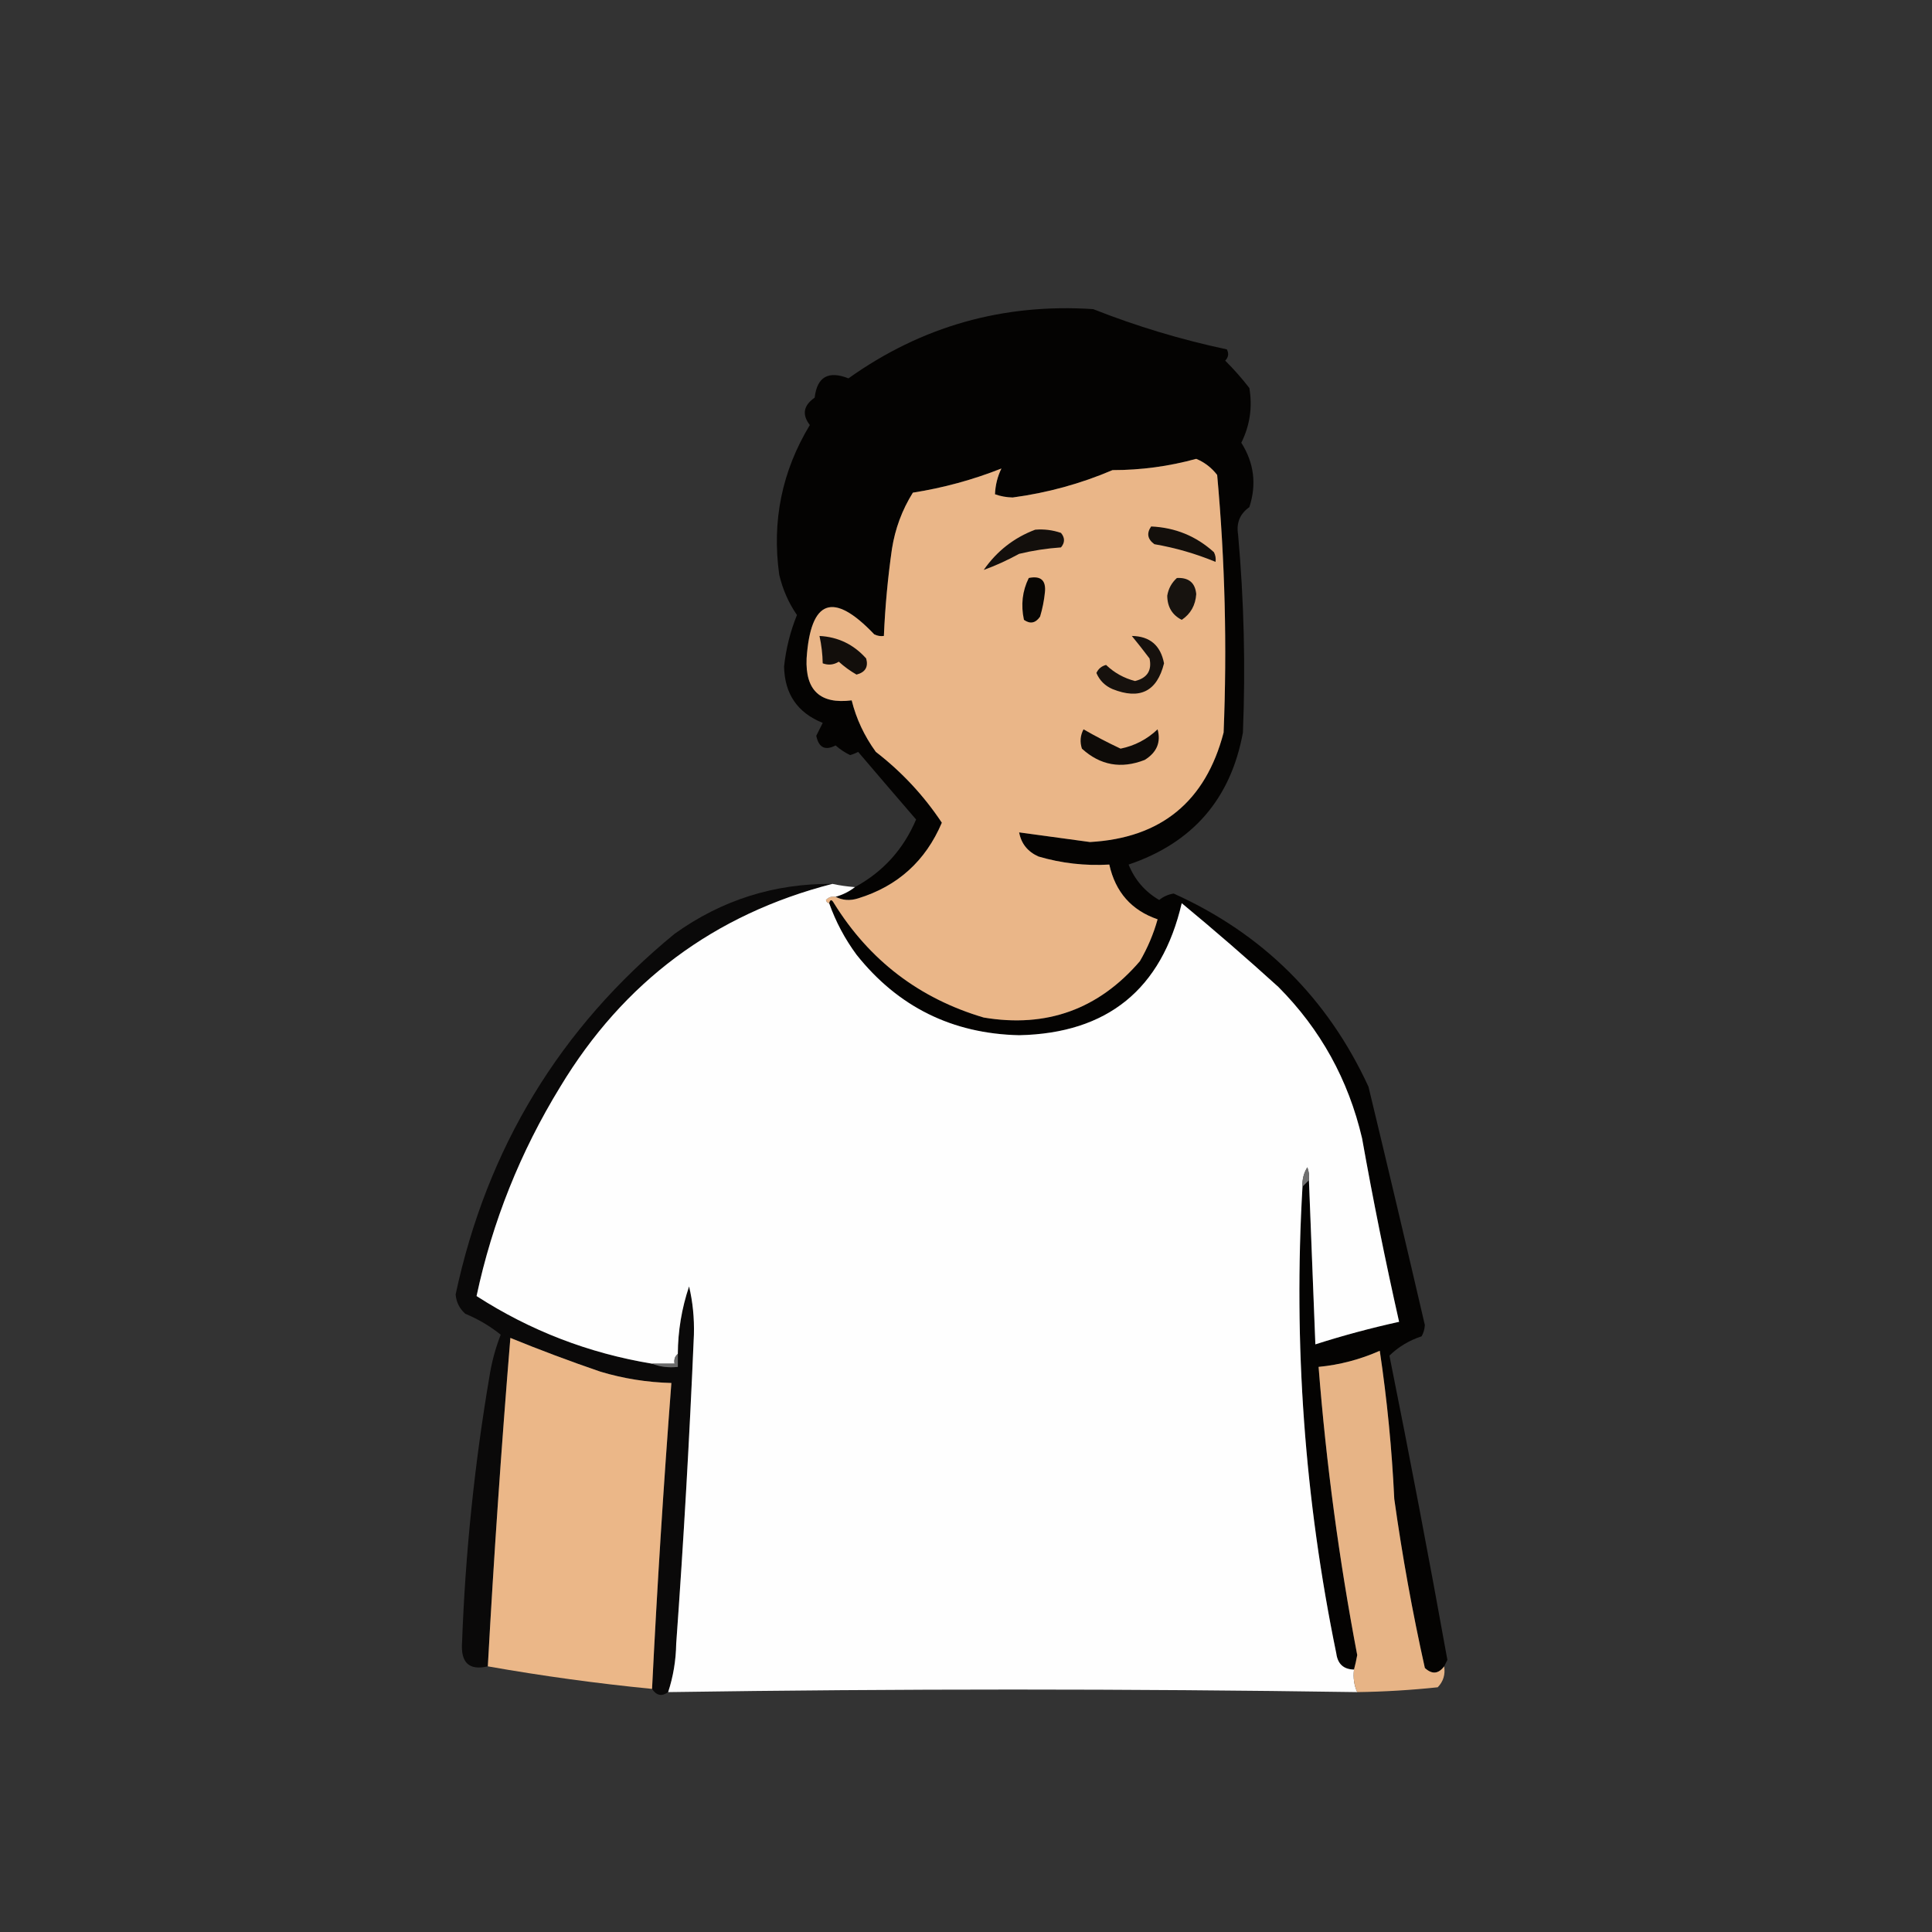 <?xml version="1.0" encoding="UTF-8"?>
<!DOCTYPE svg PUBLIC "-//W3C//DTD SVG 1.1//EN" "http://www.w3.org/Graphics/SVG/1.1/DTD/svg11.dtd">
<svg xmlns="http://www.w3.org/2000/svg" version="1.1" width="600px" height="600px" style="shape-rendering:geometricPrecision; text-rendering:geometricPrecision; image-rendering:optimizeQuality; fill-rule:evenodd; clip-rule:evenodd" xmlns:xlink="http://www.w3.org/1999/xlink">
<rect width="100%" height="100%" fill="#333333" stroke="none"/>
<g><path style="opacity:0.969" fill="#040302" d="M 448.5,517.5 C 446.713,519.887 444.713,520.053 442.5,518C 438.639,500.673 435.473,483.173 433,465.5C 432.271,450.078 430.771,434.745 428.5,419.5C 422.411,422.198 416.078,423.865 409.5,424.5C 411.863,454.544 415.863,484.377 421.5,514C 421.227,515.533 420.894,517.033 420.5,518.5C 417.27,518.439 415.437,516.772 415,513.5C 405.151,465.631 401.651,417.298 404.5,368.5C 405.167,367.833 405.833,367.167 406.5,366.5C 407.167,383.5 407.833,400.5 408.5,417.5C 417.023,414.772 425.69,412.439 434.5,410.5C 430.239,391.601 426.405,372.601 423,353.5C 418.743,335.314 410.077,319.647 397,306.5C 387.187,297.597 377.187,288.93 367,280.5C 360.758,307.244 343.925,320.911 316.5,321.5C 295.715,321.024 278.882,312.691 266,296.5C 262.377,291.588 259.544,286.255 257.5,280.5C 257.81,279.262 258.31,279.262 259,280.5C 270.013,298.252 285.513,310.085 305.5,316C 325.002,319.278 341.169,313.445 354,298.5C 356.403,294.365 358.237,290.032 359.5,285.5C 351.4,282.724 346.4,277.058 344.5,268.5C 337.008,268.942 329.675,268.108 322.5,266C 319.143,264.488 317.143,261.988 316.5,258.5C 323.829,259.497 331.162,260.497 338.5,261.5C 360.571,260.265 374.405,248.932 380,227.5C 381.095,200.781 380.429,174.114 378,147.5C 376.235,145.226 374.068,143.559 371.5,142.5C 362.998,144.834 354.332,146.001 345.5,146C 335.6,150.226 325.266,153.06 314.5,154.5C 312.571,154.46 310.738,154.127 309,153.5C 309.127,150.617 309.793,147.95 311,145.5C 302.135,149.009 292.968,151.509 283.5,153C 280.162,158.342 277.995,164.175 277,170.5C 275.716,179.462 274.882,188.462 274.5,197.5C 273.448,197.649 272.448,197.483 271.5,197C 258.746,183.604 251.746,186.104 250.5,204.5C 250.069,214.405 254.736,218.738 264.5,217.5C 265.921,223.226 268.421,228.559 272,233.5C 280.062,239.727 286.895,247.061 292.5,255.5C 287.445,267.391 278.778,275.225 266.5,279C 263.961,279.796 261.628,279.629 259.5,278.5C 261.75,277.87 263.75,276.87 265.5,275.5C 274.256,270.741 280.589,263.741 284.5,254.5C 278.455,247.493 272.455,240.493 266.5,233.5C 265.707,233.931 264.873,234.265 264,234.5C 262.374,233.711 260.874,232.711 259.5,231.5C 256.26,233.191 254.26,232.191 253.5,228.5C 254.167,227.167 254.833,225.833 255.5,224.5C 247.671,221.355 243.671,215.522 243.5,207C 244.088,201.467 245.421,196.134 247.5,191C 244.903,187.223 243.07,183.056 242,178.5C 239.668,161.823 242.835,146.323 251.5,132C 249.003,128.765 249.503,125.931 253,123.5C 253.747,117.036 257.247,115.036 263.5,117.5C 286.214,101.319 311.548,94.153 339.5,96C 353.001,101.333 366.834,105.499 381,108.5C 381.684,109.784 381.517,110.951 380.5,112C 383.202,114.69 385.702,117.523 388,120.5C 389.006,126.443 388.173,132.11 385.5,137.5C 389.466,143.763 390.299,150.43 388,157.5C 385.074,159.555 383.907,162.388 384.5,166C 386.333,186.467 386.833,206.967 386,227.5C 382.233,248.104 370.399,261.771 350.5,268.5C 352.417,273.25 355.584,276.917 360,279.5C 361.313,278.427 362.813,277.76 364.5,277.5C 392.133,289.967 412.3,309.967 425,337.5C 430.942,362.161 436.775,386.827 442.5,411.5C 442.43,412.772 442.097,413.938 441.5,415C 437.638,416.27 434.304,418.27 431.5,421C 437.816,452.414 443.816,483.914 449.5,515.5C 449.137,516.183 448.804,516.85 448.5,517.5 Z"/></g>
<g><path style="opacity:1" fill="#eab688" d="M 257.5,280.5 C 256.957,280.44 256.624,280.107 256.5,279.5C 257.325,278.614 258.325,278.281 259.5,278.5C 261.628,279.629 263.961,279.796 266.5,279C 278.778,275.225 287.445,267.391 292.5,255.5C 286.895,247.061 280.062,239.727 272,233.5C 268.421,228.559 265.921,223.226 264.5,217.5C 254.736,218.738 250.069,214.405 250.5,204.5C 251.746,186.104 258.746,183.604 271.5,197C 272.448,197.483 273.448,197.649 274.5,197.5C 274.882,188.462 275.716,179.462 277,170.5C 277.995,164.175 280.162,158.342 283.5,153C 292.968,151.509 302.135,149.009 311,145.5C 309.793,147.95 309.127,150.617 309,153.5C 310.738,154.127 312.571,154.46 314.5,154.5C 325.266,153.06 335.6,150.226 345.5,146C 354.332,146.001 362.998,144.834 371.5,142.5C 374.068,143.559 376.235,145.226 378,147.5C 380.429,174.114 381.095,200.781 380,227.5C 374.405,248.932 360.571,260.265 338.5,261.5C 331.162,260.497 323.829,259.497 316.5,258.5C 317.143,261.988 319.143,264.488 322.5,266C 329.675,268.108 337.008,268.942 344.5,268.5C 346.4,277.058 351.4,282.724 359.5,285.5C 358.237,290.032 356.403,294.365 354,298.5C 341.169,313.445 325.002,319.278 305.5,316C 285.513,310.085 270.013,298.252 259,280.5C 258.31,279.262 257.81,279.262 257.5,280.5 Z"/></g>
<g><path style="opacity:1" fill="#130f0b" d="M 357.5,163.5 C 364.999,163.836 371.499,166.503 377,171.5C 377.483,172.448 377.649,173.448 377.5,174.5C 371.401,171.968 365.067,170.135 358.5,169C 356.365,167.444 356.032,165.611 357.5,163.5 Z"/></g>
<g><path style="opacity:1" fill="#130f0c" d="M 321.5,164.5 C 324.249,164.274 326.916,164.607 329.5,165.5C 330.747,167.006 330.747,168.506 329.5,170C 325.106,170.303 320.773,170.97 316.5,172C 312.809,174.019 309.142,175.686 305.5,177C 309.593,171.135 314.926,166.968 321.5,164.5 Z"/></g>
<g><path style="opacity:1" fill="#080604" d="M 319.5,179.5 C 323.24,178.741 324.907,180.241 324.5,184C 324.238,186.547 323.738,189.047 323,191.5C 321.604,193.527 319.938,193.86 318,192.5C 317.002,187.856 317.502,183.523 319.5,179.5 Z"/></g>
<g><path style="opacity:1" fill="#17130f" d="M 365.5,179.5 C 369.176,179.319 371.176,180.986 371.5,184.5C 371.264,187.981 369.764,190.648 367,192.5C 364.034,190.993 362.534,188.493 362.5,185C 362.863,182.808 363.863,180.974 365.5,179.5 Z"/></g>
<g><path style="opacity:1" fill="#120e0b" d="M 254.5,197.5 C 260.289,197.811 265.122,200.144 269,204.5C 269.723,207.125 268.723,208.792 266,209.5C 264.037,208.375 262.204,207.041 260.5,205.5C 258.902,206.485 257.235,206.651 255.5,206C 255.456,203.204 255.123,200.371 254.5,197.5 Z"/></g>
<g><path style="opacity:1" fill="#16110d" d="M 351.5,197.5 C 357.083,197.577 360.416,200.41 361.5,206C 359.332,214.733 353.999,217.4 345.5,214C 343.154,212.987 341.487,211.321 340.5,209C 341.098,207.699 342.098,206.865 343.5,206.5C 346.054,208.944 349.054,210.611 352.5,211.5C 356.283,210.563 357.783,208.229 357,204.5C 355.148,202.043 353.314,199.709 351.5,197.5 Z"/></g>
<g><path style="opacity:1" fill="#0e0b08" d="M 336.5,226.5 C 340.157,228.613 343.991,230.613 348,232.5C 352.398,231.606 356.231,229.606 359.5,226.5C 360.59,230.508 359.256,233.675 355.5,236C 348.19,238.858 341.69,237.691 336,232.5C 335.322,230.402 335.489,228.402 336.5,226.5 Z"/></g>
<g><path style="opacity:0.938" fill="#080707" d="M 258.5,274.5 C 221.816,283.94 193.649,304.94 174,337.5C 161.59,357.743 152.923,379.41 148,402.5C 164.693,413.261 182.86,420.261 202.5,423.5C 204.948,424.473 207.615,424.806 210.5,424.5C 210.5,423.167 210.5,421.833 210.5,420.5C 210.542,413.326 211.709,406.326 214,399.5C 215.144,404.329 215.644,409.329 215.5,414.5C 214.139,446.529 212.306,478.529 210,510.5C 209.912,515.68 209.079,520.68 207.5,525.5C 205.545,526.93 203.879,526.597 202.5,524.5C 204.073,492.809 206.073,461.143 208.5,429.5C 201.014,429.308 193.68,428.141 186.5,426C 177.035,422.764 167.702,419.264 158.5,415.5C 155.701,449.494 153.367,483.494 151.5,517.5C 145.689,518.868 143.022,516.368 143.5,510C 144.519,482.313 147.352,454.813 152,427.5C 152.699,423.035 153.866,418.702 155.5,414.5C 152.199,411.844 148.532,409.678 144.5,408C 142.703,406.406 141.703,404.406 141.5,402C 151.207,356.548 173.874,319.215 209.5,290C 224.163,279.501 240.496,274.334 258.5,274.5 Z"/></g>
<g><path style="opacity:1" fill="#fefefe" d="M 258.5,274.5 C 260.806,274.993 263.139,275.326 265.5,275.5C 263.75,276.87 261.75,277.87 259.5,278.5C 258.325,278.281 257.325,278.614 256.5,279.5C 256.624,280.107 256.957,280.44 257.5,280.5C 259.544,286.255 262.377,291.588 266,296.5C 278.882,312.691 295.715,321.024 316.5,321.5C 343.925,320.911 360.758,307.244 367,280.5C 377.187,288.93 387.187,297.597 397,306.5C 410.077,319.647 418.743,335.314 423,353.5C 426.405,372.601 430.239,391.601 434.5,410.5C 425.69,412.439 417.023,414.772 408.5,417.5C 407.833,400.5 407.167,383.5 406.5,366.5C 406.657,365.127 406.49,363.793 406,362.5C 404.872,364.345 404.372,366.345 404.5,368.5C 401.651,417.298 405.151,465.631 415,513.5C 415.437,516.772 417.27,518.439 420.5,518.5C 420.198,521.059 420.532,523.393 421.5,525.5C 350.319,524.439 278.986,524.439 207.5,525.5C 209.079,520.68 209.912,515.68 210,510.5C 212.306,478.529 214.139,446.529 215.5,414.5C 215.644,409.329 215.144,404.329 214,399.5C 211.709,406.326 210.542,413.326 210.5,420.5C 209.596,421.209 209.263,422.209 209.5,423.5C 207.167,423.5 204.833,423.5 202.5,423.5C 182.86,420.261 164.693,413.261 148,402.5C 152.923,379.41 161.59,357.743 174,337.5C 193.649,304.94 221.816,283.94 258.5,274.5 Z"/></g>
<g><path style="opacity:1" fill="#707070" d="M 406.5,366.5 C 405.833,367.167 405.167,367.833 404.5,368.5C 404.372,366.345 404.872,364.345 406,362.5C 406.49,363.793 406.657,365.127 406.5,366.5 Z"/></g>
<g><path style="opacity:0.998" fill="#ebb788" d="M 202.5,524.5 C 185.404,522.82 168.404,520.486 151.5,517.5C 153.367,483.494 155.701,449.494 158.5,415.5C 167.702,419.264 177.035,422.764 186.5,426C 193.68,428.141 201.014,429.308 208.5,429.5C 206.073,461.143 204.073,492.809 202.5,524.5 Z"/></g>
<g><path style="opacity:0.996" fill="#e8b587" d="M 448.5,517.5 C 448.896,520.044 448.229,522.211 446.5,524C 438.187,524.883 429.853,525.383 421.5,525.5C 420.532,523.393 420.198,521.059 420.5,518.5C 420.894,517.033 421.227,515.533 421.5,514C 415.863,484.377 411.863,454.544 409.5,424.5C 416.078,423.865 422.411,422.198 428.5,419.5C 430.771,434.745 432.271,450.078 433,465.5C 435.473,483.173 438.639,500.673 442.5,518C 444.713,520.053 446.713,519.887 448.5,517.5 Z"/></g>
<g><path style="opacity:1" fill="#696969" d="M 210.5,420.5 C 210.5,421.833 210.5,423.167 210.5,424.5C 207.615,424.806 204.948,424.473 202.5,423.5C 204.833,423.5 207.167,423.5 209.5,423.5C 209.263,422.209 209.596,421.209 210.5,420.5 Z"/></g>
</svg>
